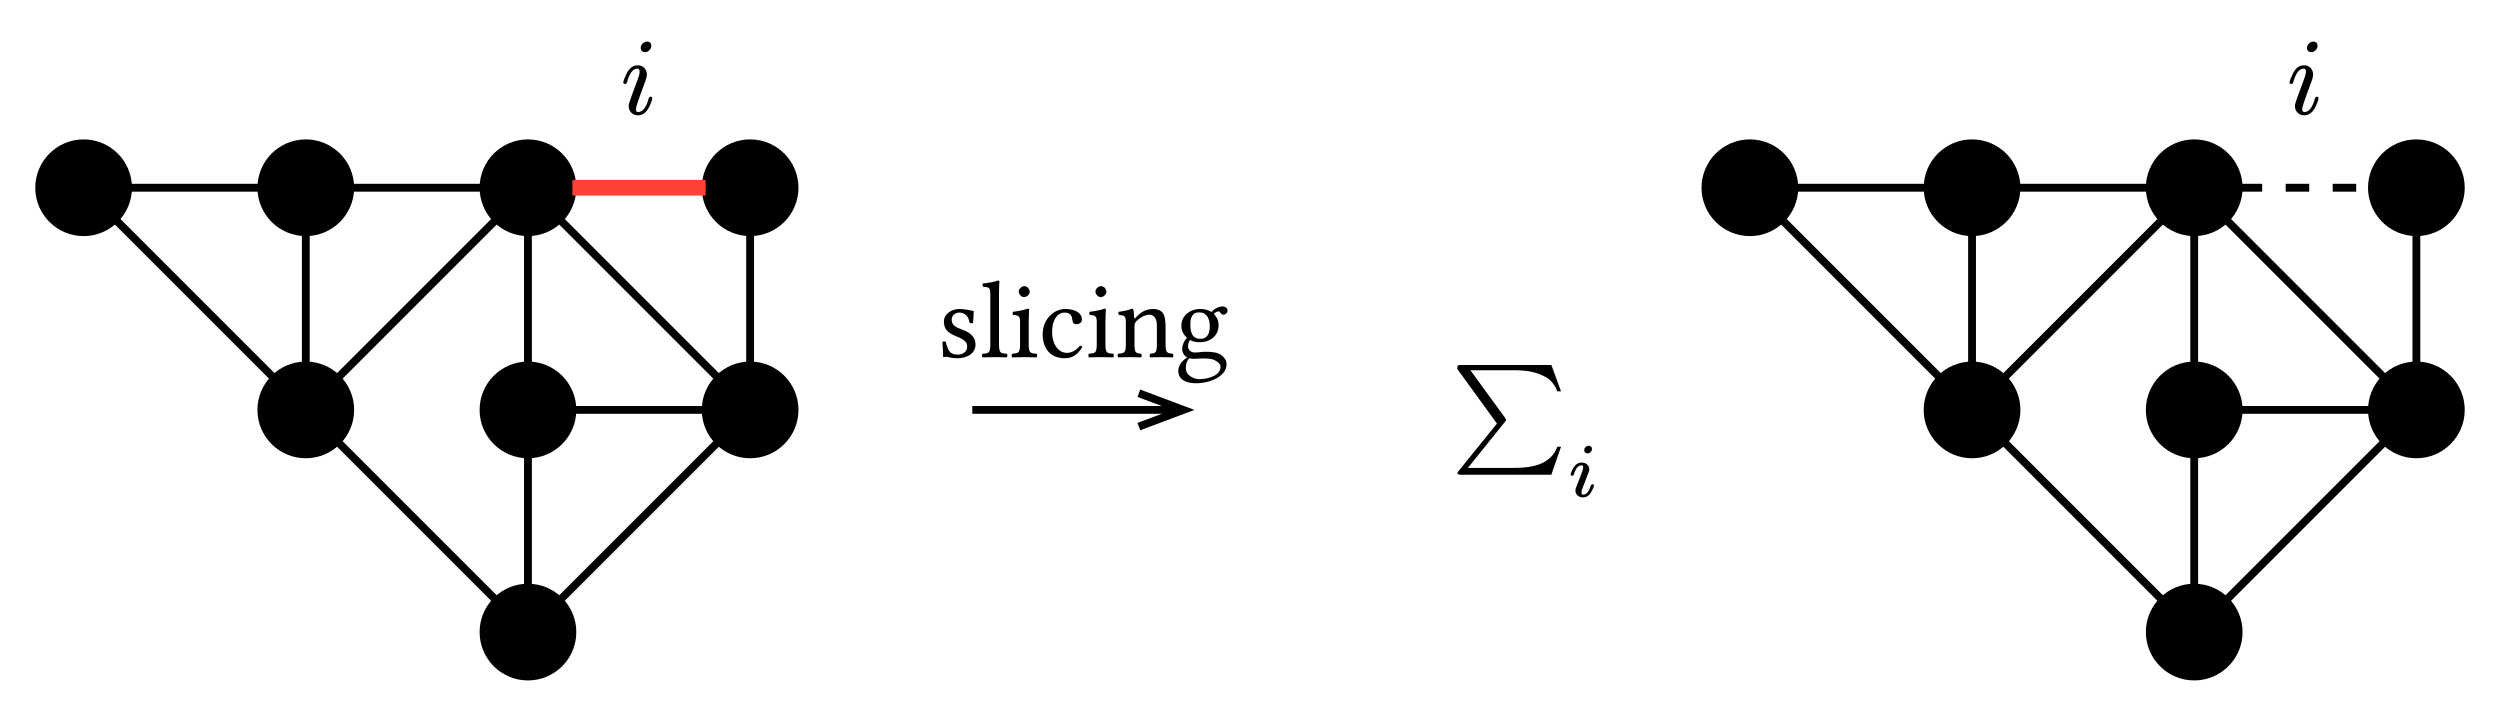 <svg class="typst-doc" viewBox="0 0 318.976 91.316" width="318.976pt" height="91.316pt" xmlns="http://www.w3.org/2000/svg" xmlns:xlink="http://www.w3.org/1999/xlink" xmlns:h5="http://www.w3.org/1999/xhtml">
    <path class="typst-shape" fill="#ffffff" fill-rule="nonzero" d="M 0 0 L 0 91.316 L 318.976 91.316 L 318.976 0 Z "/>
    <g>
        <g transform="translate(5 5)">
            <g class="typst-group">
                <g>
                    <g transform="translate(0 0)">
                        <g class="typst-group">
                            <g>
                                <g transform="translate(56.693 41.631)">
                                    <path class="typst-shape" fill="#000000" fill-rule="nonzero" stroke="#000000" stroke-width="1" stroke-linecap="butt" stroke-linejoin="miter" stroke-miterlimit="4" d="M 5.669 0 C 8.798 0 11.339 2.541 11.339 5.669 C 11.339 5.669 11.339 5.669 11.339 5.669 C 11.339 8.798 8.798 11.339 5.669 11.339 C 5.669 11.339 5.669 11.339 5.669 11.339 C 2.541 11.339 0 8.798 0 5.669 C 0 5.669 0 5.669 0 5.669 C 0 2.541 2.541 0 5.669 0 C 5.669 0 5.669 0 5.669 0 Z "/>
                                </g>
                                <g transform="translate(56.693 13.285)">
                                    <path class="typst-shape" fill="#000000" fill-rule="nonzero" stroke="#000000" stroke-width="1" stroke-linecap="butt" stroke-linejoin="miter" stroke-miterlimit="4" d="M 5.669 0 C 8.798 0 11.339 2.541 11.339 5.669 C 11.339 5.669 11.339 5.669 11.339 5.669 C 11.339 8.798 8.798 11.339 5.669 11.339 C 5.669 11.339 5.669 11.339 5.669 11.339 C 2.541 11.339 0 8.798 0 5.669 C 0 5.669 0 5.669 0 5.669 C 0 2.541 2.541 0 5.669 0 C 5.669 0 5.669 0 5.669 0 Z "/>
                                </g>
                                <g transform="translate(85.039 41.631)">
                                    <path class="typst-shape" fill="#000000" fill-rule="nonzero" stroke="#000000" stroke-width="1" stroke-linecap="butt" stroke-linejoin="miter" stroke-miterlimit="4" d="M 5.669 0 C 8.798 0 11.339 2.541 11.339 5.669 C 11.339 5.669 11.339 5.669 11.339 5.669 C 11.339 8.798 8.798 11.339 5.669 11.339 C 5.669 11.339 5.669 11.339 5.669 11.339 C 2.541 11.339 0 8.798 0 5.669 C 0 5.669 0 5.669 0 5.669 C 0 2.541 2.541 0 5.669 0 C 5.669 0 5.669 0 5.669 0 Z "/>
                                </g>
                                <g transform="translate(85.039 13.285)">
                                    <path class="typst-shape" fill="#000000" fill-rule="nonzero" stroke="#000000" stroke-width="1" stroke-linecap="butt" stroke-linejoin="miter" stroke-miterlimit="4" d="M 5.669 0 C 8.798 0 11.339 2.541 11.339 5.669 C 11.339 5.669 11.339 5.669 11.339 5.669 C 11.339 8.798 8.798 11.339 5.669 11.339 C 5.669 11.339 5.669 11.339 5.669 11.339 C 2.541 11.339 0 8.798 0 5.669 C 0 5.669 0 5.669 0 5.669 C 0 2.541 2.541 0 5.669 0 C 5.669 0 5.669 0 5.669 0 Z "/>
                                </g>
                                <g transform="translate(56.693 69.978)">
                                    <path class="typst-shape" fill="#000000" fill-rule="nonzero" stroke="#000000" stroke-width="1" stroke-linecap="butt" stroke-linejoin="miter" stroke-miterlimit="4" d="M 5.669 0 C 8.798 0 11.339 2.541 11.339 5.669 C 11.339 5.669 11.339 5.669 11.339 5.669 C 11.339 8.798 8.798 11.339 5.669 11.339 C 5.669 11.339 5.669 11.339 5.669 11.339 C 2.541 11.339 0 8.798 0 5.669 C 0 5.669 0 5.669 0 5.669 C 0 2.541 2.541 0 5.669 0 C 5.669 0 5.669 0 5.669 0 Z "/>
                                </g>
                                <g transform="translate(0 13.285)">
                                    <path class="typst-shape" fill="#000000" fill-rule="nonzero" stroke="#000000" stroke-width="1" stroke-linecap="butt" stroke-linejoin="miter" stroke-miterlimit="4" d="M 5.669 0 C 8.798 0 11.339 2.541 11.339 5.669 C 11.339 5.669 11.339 5.669 11.339 5.669 C 11.339 8.798 8.798 11.339 5.669 11.339 C 5.669 11.339 5.669 11.339 5.669 11.339 C 2.541 11.339 0 8.798 0 5.669 C 0 5.669 0 5.669 0 5.669 C 0 2.541 2.541 0 5.669 0 C 5.669 0 5.669 0 5.669 0 Z "/>
                                </g>
                                <g transform="translate(28.346 41.631)">
                                    <path class="typst-shape" fill="#000000" fill-rule="nonzero" stroke="#000000" stroke-width="1" stroke-linecap="butt" stroke-linejoin="miter" stroke-miterlimit="4" d="M 5.669 0 C 8.798 0 11.339 2.541 11.339 5.669 C 11.339 5.669 11.339 5.669 11.339 5.669 C 11.339 8.798 8.798 11.339 5.669 11.339 C 5.669 11.339 5.669 11.339 5.669 11.339 C 2.541 11.339 0 8.798 0 5.669 C 0 5.669 0 5.669 0 5.669 C 0 2.541 2.541 0 5.669 0 C 5.669 0 5.669 0 5.669 0 Z "/>
                                </g>
                                <g transform="translate(28.346 13.285)">
                                    <path class="typst-shape" fill="#000000" fill-rule="nonzero" stroke="#000000" stroke-width="1" stroke-linecap="butt" stroke-linejoin="miter" stroke-miterlimit="4" d="M 5.669 0 C 8.798 0 11.339 2.541 11.339 5.669 C 11.339 5.669 11.339 5.669 11.339 5.669 C 11.339 8.798 8.798 11.339 5.669 11.339 C 5.669 11.339 5.669 11.339 5.669 11.339 C 2.541 11.339 0 8.798 0 5.669 C 0 5.669 0 5.669 0 5.669 C 0 2.541 2.541 0 5.669 0 C 5.669 0 5.669 0 5.669 0 Z "/>
                                </g>
                                <g transform="translate(62.362 24.624)">
                                    <path class="typst-shape" fill="none" stroke="#000000" stroke-width="1" stroke-linecap="butt" stroke-linejoin="miter" stroke-miterlimit="4" d="M 0 17.008 C 0 17.008 0 0 0 0 "/>
                                </g>
                                <g transform="translate(68.031 47.301)">
                                    <path class="typst-shape" fill="none" stroke="#000000" stroke-width="1" stroke-linecap="butt" stroke-linejoin="miter" stroke-miterlimit="4" d="M 0 0 C 0 0 17.008 0 17.008 0 "/>
                                </g>
                                <g transform="translate(62.362 52.97)">
                                    <path class="typst-shape" fill="none" stroke="#000000" stroke-width="1" stroke-linecap="butt" stroke-linejoin="miter" stroke-miterlimit="4" d="M 0 0 C 0 0 0 17.008 0 17.008 "/>
                                </g>
                                <g transform="translate(66.37 22.962)">
                                    <path class="typst-shape" fill="none" stroke="#000000" stroke-width="1" stroke-linecap="butt" stroke-linejoin="miter" stroke-miterlimit="4" d="M 0 0 C 0 0 20.331 20.331 20.331 20.331 "/>
                                </g>
                                <g transform="translate(68.031 18.954)">
                                    <path class="typst-shape" fill="none" stroke="#ff4136" stroke-width="2" stroke-linecap="butt" stroke-linejoin="miter" stroke-miterlimit="4" d="M 0 0 C 0 0 17.008 0 17.008 0 "/>
                                </g>
                                <g transform="translate(90.709 24.624)">
                                    <path class="typst-shape" fill="none" stroke="#000000" stroke-width="1" stroke-linecap="butt" stroke-linejoin="miter" stroke-miterlimit="4" d="M 0 17.008 C 0 17.008 0 0 0 0 "/>
                                </g>
                                <g transform="translate(39.685 18.954)">
                                    <path class="typst-shape" fill="none" stroke="#000000" stroke-width="1" stroke-linecap="butt" stroke-linejoin="miter" stroke-miterlimit="4" d="M 17.008 0 C 17.008 0 0 0 0 0 "/>
                                </g>
                                <g transform="translate(38.023 22.962)">
                                    <path class="typst-shape" fill="none" stroke="#000000" stroke-width="1" stroke-linecap="butt" stroke-linejoin="miter" stroke-miterlimit="4" d="M 20.331 0 C 20.331 0 0 20.331 0 20.331 "/>
                                </g>
                                <g transform="translate(11.339 18.954)">
                                    <path class="typst-shape" fill="none" stroke="#000000" stroke-width="1" stroke-linecap="butt" stroke-linejoin="miter" stroke-miterlimit="4" d="M 17.008 0 C 17.008 0 0 0 0 0 "/>
                                </g>
                                <g transform="translate(66.37 51.308)">
                                    <path class="typst-shape" fill="none" stroke="#000000" stroke-width="1" stroke-linecap="butt" stroke-linejoin="miter" stroke-miterlimit="4" d="M 20.331 0 C 20.331 0 0 20.331 0 20.331 "/>
                                </g>
                                <g transform="translate(38.023 51.308)">
                                    <path class="typst-shape" fill="none" stroke="#000000" stroke-width="1" stroke-linecap="butt" stroke-linejoin="miter" stroke-miterlimit="4" d="M 20.331 20.331 C 20.331 20.331 0 0 0 0 "/>
                                </g>
                                <g transform="translate(9.677 22.962)">
                                    <path class="typst-shape" fill="none" stroke="#000000" stroke-width="1" stroke-linecap="butt" stroke-linejoin="miter" stroke-miterlimit="4" d="M 0 0 C 0 0 20.331 20.331 20.331 20.331 "/>
                                </g>
                                <g transform="translate(34.016 24.624)">
                                    <path class="typst-shape" fill="none" stroke="#000000" stroke-width="1" stroke-linecap="butt" stroke-linejoin="miter" stroke-miterlimit="4" d="M 0 17.008 C 0 17.008 0 0 0 0 "/>
                                </g>
                                <g transform="translate(74.12 -0)">
                                    <g class="typst-group">
                                        <g>
                                            <g transform="translate(0 0)">
                                                <g class="typst-group">
                                                    <g>
                                                        <g transform="translate(0 9.562)">
                                                            <g class="typst-text" transform="scale(1, -1)">
                                                                <use xlink:href="#g75D64FEE48176ABEAA618286531AE603" x="0" fill="#000000" fill-rule="nonzero"/>
                                                            </g>
                                                        </g>
                                                    </g>
                                                </g>
                                            </g>
                                        </g>
                                    </g>
                                </g>
                                <g transform="translate(119.055 47.301)">
                                    <path class="typst-shape" fill="none" stroke="#000000" stroke-width="1" stroke-linecap="butt" stroke-linejoin="miter" stroke-miterlimit="4" d="M 0 0 C 0 0 26.922 0 26.922 0 "/>
                                </g>
                                <g transform="translate(140.308 45.175)">
                                    <path class="typst-shape" fill="none" stroke="#000000" stroke-width="1" stroke-linecap="butt" stroke-linejoin="miter" stroke-miterlimit="4" d="M 0 4.252 C 0 4.252 5.669 2.126 5.669 2.126 C 5.669 2.126 0 0 0 0 "/>
                                </g>
                                <g transform="translate(114.566 31.356)">
                                    <g class="typst-group">
                                        <g>
                                            <g transform="translate(0 0)">
                                                <g class="typst-group">
                                                    <g>
                                                        <g transform="translate(0 9.212)">
                                                            <g class="typst-text" transform="scale(1, -1)">
                                                                <use xlink:href="#g43F99B53F95809E10167904DD4B3B29A" x="0" fill="#000000" fill-rule="nonzero"/>
                                                                <use xlink:href="#g73E3F126F4910B40441BEC92DE20FAC2" x="5.46" fill="#000000" fill-rule="nonzero"/>
                                                                <use xlink:href="#g4FE5C7637A0AC0E4BA5965EE72D171D7" x="9.156" fill="#000000" fill-rule="nonzero"/>
                                                                <use xlink:href="#g72F0B5E796342EC2D51DCA3F7EF4EC30" x="12.95" fill="#000000" fill-rule="nonzero"/>
                                                                <use xlink:href="#g4FE5C7637A0AC0E4BA5965EE72D171D7" x="18.942" fill="#000000" fill-rule="nonzero"/>
                                                                <use xlink:href="#gA7BD6088F1DF2A6DF8EB0FCF5C44CB80" x="22.736" fill="#000000" fill-rule="nonzero"/>
                                                                <use xlink:href="#g2F07CAD1F7D5A762E328C6FC3CD7A324" x="30.324" fill="#000000" fill-rule="nonzero"/>
                                                            </g>
                                                        </g>
                                                    </g>
                                                </g>
                                            </g>
                                        </g>
                                    </g>
                                </g>
                                <g transform="translate(180.158 42.506)">
                                    <g class="typst-group">
                                        <g>
                                            <g transform="translate(0 0)">
                                                <g class="typst-group">
                                                    <g>
                                                        <g transform="translate(0 9.562)">
                                                            <g class="typst-text" transform="scale(1, -1)">
                                                                <use xlink:href="#gF2F20542FCA87D3F3825FA688EAC987C" x="0" fill="#000000" fill-rule="nonzero"/>
                                                            </g>
                                                        </g>
                                                        <g transform="translate(14.784 15.862)">
                                                            <g class="typst-text" transform="scale(1, -1)">
                                                                <use xlink:href="#gA2800529B5C240268D5D7E6C281C71E8" x="0" fill="#000000" fill-rule="nonzero"/>
                                                            </g>
                                                        </g>
                                                    </g>
                                                </g>
                                            </g>
                                        </g>
                                    </g>
                                </g>
                                <g transform="translate(269.291 41.631)">
                                    <path class="typst-shape" fill="#000000" fill-rule="nonzero" stroke="#000000" stroke-width="1" stroke-linecap="butt" stroke-linejoin="miter" stroke-miterlimit="4" d="M 5.669 0 C 8.798 0 11.339 2.541 11.339 5.669 C 11.339 5.669 11.339 5.669 11.339 5.669 C 11.339 8.798 8.798 11.339 5.669 11.339 C 5.669 11.339 5.669 11.339 5.669 11.339 C 2.541 11.339 0 8.798 0 5.669 C 0 5.669 0 5.669 0 5.669 C 0 2.541 2.541 0 5.669 0 C 5.669 0 5.669 0 5.669 0 Z "/>
                                </g>
                                <g transform="translate(269.291 13.285)">
                                    <path class="typst-shape" fill="#000000" fill-rule="nonzero" stroke="#000000" stroke-width="1" stroke-linecap="butt" stroke-linejoin="miter" stroke-miterlimit="4" d="M 5.669 0 C 8.798 0 11.339 2.541 11.339 5.669 C 11.339 5.669 11.339 5.669 11.339 5.669 C 11.339 8.798 8.798 11.339 5.669 11.339 C 5.669 11.339 5.669 11.339 5.669 11.339 C 2.541 11.339 0 8.798 0 5.669 C 0 5.669 0 5.669 0 5.669 C 0 2.541 2.541 0 5.669 0 C 5.669 0 5.669 0 5.669 0 Z "/>
                                </g>
                                <g transform="translate(297.638 41.631)">
                                    <path class="typst-shape" fill="#000000" fill-rule="nonzero" stroke="#000000" stroke-width="1" stroke-linecap="butt" stroke-linejoin="miter" stroke-miterlimit="4" d="M 5.669 0 C 8.798 0 11.339 2.541 11.339 5.669 C 11.339 5.669 11.339 5.669 11.339 5.669 C 11.339 8.798 8.798 11.339 5.669 11.339 C 5.669 11.339 5.669 11.339 5.669 11.339 C 2.541 11.339 0 8.798 0 5.669 C 0 5.669 0 5.669 0 5.669 C 0 2.541 2.541 0 5.669 0 C 5.669 0 5.669 0 5.669 0 Z "/>
                                </g>
                                <g transform="translate(297.638 13.285)">
                                    <path class="typst-shape" fill="#000000" fill-rule="nonzero" stroke="#000000" stroke-width="1" stroke-linecap="butt" stroke-linejoin="miter" stroke-miterlimit="4" d="M 5.669 0 C 8.798 0 11.339 2.541 11.339 5.669 C 11.339 5.669 11.339 5.669 11.339 5.669 C 11.339 8.798 8.798 11.339 5.669 11.339 C 5.669 11.339 5.669 11.339 5.669 11.339 C 2.541 11.339 0 8.798 0 5.669 C 0 5.669 0 5.669 0 5.669 C 0 2.541 2.541 0 5.669 0 C 5.669 0 5.669 0 5.669 0 Z "/>
                                </g>
                                <g transform="translate(269.291 69.978)">
                                    <path class="typst-shape" fill="#000000" fill-rule="nonzero" stroke="#000000" stroke-width="1" stroke-linecap="butt" stroke-linejoin="miter" stroke-miterlimit="4" d="M 5.669 0 C 8.798 0 11.339 2.541 11.339 5.669 C 11.339 5.669 11.339 5.669 11.339 5.669 C 11.339 8.798 8.798 11.339 5.669 11.339 C 5.669 11.339 5.669 11.339 5.669 11.339 C 2.541 11.339 0 8.798 0 5.669 C 0 5.669 0 5.669 0 5.669 C 0 2.541 2.541 0 5.669 0 C 5.669 0 5.669 0 5.669 0 Z "/>
                                </g>
                                <g transform="translate(212.598 13.285)">
                                    <path class="typst-shape" fill="#000000" fill-rule="nonzero" stroke="#000000" stroke-width="1" stroke-linecap="butt" stroke-linejoin="miter" stroke-miterlimit="4" d="M 5.669 0 C 8.798 0 11.339 2.541 11.339 5.669 C 11.339 5.669 11.339 5.669 11.339 5.669 C 11.339 8.798 8.798 11.339 5.669 11.339 C 5.669 11.339 5.669 11.339 5.669 11.339 C 2.541 11.339 0 8.798 0 5.669 C 0 5.669 0 5.669 0 5.669 C 0 2.541 2.541 0 5.669 0 C 5.669 0 5.669 0 5.669 0 Z "/>
                                </g>
                                <g transform="translate(240.945 41.631)">
                                    <path class="typst-shape" fill="#000000" fill-rule="nonzero" stroke="#000000" stroke-width="1" stroke-linecap="butt" stroke-linejoin="miter" stroke-miterlimit="4" d="M 5.669 0 C 8.798 0 11.339 2.541 11.339 5.669 C 11.339 5.669 11.339 5.669 11.339 5.669 C 11.339 8.798 8.798 11.339 5.669 11.339 C 5.669 11.339 5.669 11.339 5.669 11.339 C 2.541 11.339 0 8.798 0 5.669 C 0 5.669 0 5.669 0 5.669 C 0 2.541 2.541 0 5.669 0 C 5.669 0 5.669 0 5.669 0 Z "/>
                                </g>
                                <g transform="translate(240.945 13.285)">
                                    <path class="typst-shape" fill="#000000" fill-rule="nonzero" stroke="#000000" stroke-width="1" stroke-linecap="butt" stroke-linejoin="miter" stroke-miterlimit="4" d="M 5.669 0 C 8.798 0 11.339 2.541 11.339 5.669 C 11.339 5.669 11.339 5.669 11.339 5.669 C 11.339 8.798 8.798 11.339 5.669 11.339 C 5.669 11.339 5.669 11.339 5.669 11.339 C 2.541 11.339 0 8.798 0 5.669 C 0 5.669 0 5.669 0 5.669 C 0 2.541 2.541 0 5.669 0 C 5.669 0 5.669 0 5.669 0 Z "/>
                                </g>
                                <g transform="translate(274.961 24.624)">
                                    <path class="typst-shape" fill="none" stroke="#000000" stroke-width="1" stroke-linecap="butt" stroke-linejoin="miter" stroke-miterlimit="4" d="M 0 17.008 C 0 17.008 0 0 0 0 "/>
                                </g>
                                <g transform="translate(280.63 47.301)">
                                    <path class="typst-shape" fill="none" stroke="#000000" stroke-width="1" stroke-linecap="butt" stroke-linejoin="miter" stroke-miterlimit="4" d="M 0 0 C 0 0 17.008 0 17.008 0 "/>
                                </g>
                                <g transform="translate(274.961 52.97)">
                                    <path class="typst-shape" fill="none" stroke="#000000" stroke-width="1" stroke-linecap="butt" stroke-linejoin="miter" stroke-miterlimit="4" d="M 0 0 C 0 0 0 17.008 0 17.008 "/>
                                </g>
                                <g transform="translate(278.968 22.962)">
                                    <path class="typst-shape" fill="none" stroke="#000000" stroke-width="1" stroke-linecap="butt" stroke-linejoin="miter" stroke-miterlimit="4" d="M 0 0 C 0 0 20.331 20.331 20.331 20.331 "/>
                                </g>
                                <g transform="translate(280.63 18.954)">
                                    <path class="typst-shape" fill="none" stroke="#000000" stroke-width="1" stroke-linecap="butt" stroke-linejoin="miter" stroke-miterlimit="4" stroke-dashoffset="0" stroke-dasharray="3 3" d="M 0 0 C 0 0 17.008 0 17.008 0 "/>
                                </g>
                                <g transform="translate(303.307 24.624)">
                                    <path class="typst-shape" fill="none" stroke="#000000" stroke-width="1" stroke-linecap="butt" stroke-linejoin="miter" stroke-miterlimit="4" d="M 0 17.008 C 0 17.008 0 0 0 0 "/>
                                </g>
                                <g transform="translate(252.283 18.954)">
                                    <path class="typst-shape" fill="none" stroke="#000000" stroke-width="1" stroke-linecap="butt" stroke-linejoin="miter" stroke-miterlimit="4" d="M 17.008 0 C 17.008 0 0 0 0 0 "/>
                                </g>
                                <g transform="translate(250.622 22.962)">
                                    <path class="typst-shape" fill="none" stroke="#000000" stroke-width="1" stroke-linecap="butt" stroke-linejoin="miter" stroke-miterlimit="4" d="M 20.331 0 C 20.331 0 0 20.331 0 20.331 "/>
                                </g>
                                <g transform="translate(223.937 18.954)">
                                    <path class="typst-shape" fill="none" stroke="#000000" stroke-width="1" stroke-linecap="butt" stroke-linejoin="miter" stroke-miterlimit="4" d="M 17.008 0 C 17.008 0 0 0 0 0 "/>
                                </g>
                                <g transform="translate(278.968 51.308)">
                                    <path class="typst-shape" fill="none" stroke="#000000" stroke-width="1" stroke-linecap="butt" stroke-linejoin="miter" stroke-miterlimit="4" d="M 20.331 0 C 20.331 0 0 20.331 0 20.331 "/>
                                </g>
                                <g transform="translate(250.622 51.308)">
                                    <path class="typst-shape" fill="none" stroke="#000000" stroke-width="1" stroke-linecap="butt" stroke-linejoin="miter" stroke-miterlimit="4" d="M 20.331 20.331 C 20.331 20.331 0 0 0 0 "/>
                                </g>
                                <g transform="translate(222.275 22.962)">
                                    <path class="typst-shape" fill="none" stroke="#000000" stroke-width="1" stroke-linecap="butt" stroke-linejoin="miter" stroke-miterlimit="4" d="M 0 0 C 0 0 20.331 20.331 20.331 20.331 "/>
                                </g>
                                <g transform="translate(246.614 24.624)">
                                    <path class="typst-shape" fill="none" stroke="#000000" stroke-width="1" stroke-linecap="butt" stroke-linejoin="miter" stroke-miterlimit="4" d="M 0 17.008 C 0 17.008 0 0 0 0 "/>
                                </g>
                                <g transform="translate(286.719 -0)">
                                    <g class="typst-group">
                                        <g>
                                            <g transform="translate(0 0)">
                                                <g class="typst-group">
                                                    <g>
                                                        <g transform="translate(0 9.562)">
                                                            <g class="typst-text" transform="scale(1, -1)">
                                                                <use xlink:href="#g75D64FEE48176ABEAA618286531AE603" x="0" fill="#000000" fill-rule="nonzero"/>
                                                            </g>
                                                        </g>
                                                    </g>
                                                </g>
                                            </g>
                                        </g>
                                    </g>
                                </g>
                            </g>
                        </g>
                    </g>
                </g>
            </g>
        </g>
    </g>
    <defs id="glyph">
        <symbol id="g75D64FEE48176ABEAA618286531AE603" overflow="visible">
            <path d="M 3.976 8.694 C 3.976 9.072 3.794 9.254 3.416 9.254 C 3.024 9.254 2.632 8.862 2.632 8.47 C 2.632 8.092 2.828 7.91 3.206 7.91 C 3.598 7.91 3.976 8.302 3.976 8.694 Z M 3.626 1.932 C 3.318 0.826 2.87 0.266 2.296 0.266 C 2.114 0.266 2.016 0.392 2.016 0.658 C 2.016 0.896 2.422 2.1 3.248 4.284 C 3.36 4.606 3.416 4.858 3.416 5.04 C 3.416 5.726 2.94 6.23 2.254 6.23 C 1.652 6.23 1.176 5.88 0.826 5.166 C 0.546 4.592 0.406 4.214 0.406 4.032 C 0.406 3.906 0.476 3.85 0.63 3.85 C 0.812 3.85 0.84 3.934 0.896 4.13 C 1.218 5.25 1.652 5.81 2.212 5.81 C 2.394 5.81 2.492 5.684 2.492 5.418 C 2.492 5.222 2.45 4.998 2.352 4.732 C 2.03 3.85 1.694 2.912 1.414 2.17 C 1.204 1.61 1.092 1.232 1.092 1.036 C 1.092 0.35 1.596 -0.154 2.268 -0.154 C 2.87 -0.154 3.346 0.196 3.696 0.896 C 3.962 1.442 4.102 1.82 4.102 2.03 C 4.102 2.156 4.032 2.226 3.878 2.226 C 3.836 2.226 3.626 2.1 3.626 1.932 Z "/>
        </symbol>
        <symbol id="g43F99B53F95809E10167904DD4B3B29A" overflow="visible">
            <path d="M 0.672 1.932 C 0.728 1.246 0.77 0.588 0.77 0 C 0.91 0.028 1.05 0.042 1.12 0.042 C 1.218 0.042 1.302 0.042 1.4 0.014 C 1.778 -0.084 2.156 -0.14 2.674 -0.14 C 3.458 -0.14 4.9 0.238 4.9 1.624 C 4.9 2.576 4.214 3.136 3.262 3.486 C 2.422 3.808 1.862 4.018 1.862 4.788 C 1.862 5.362 2.366 5.684 2.842 5.684 C 3.15 5.684 3.962 5.572 4.144 4.382 C 4.228 4.298 4.508 4.312 4.592 4.396 C 4.634 4.9 4.662 5.418 4.676 5.88 C 4.242 5.95 3.57 6.146 2.842 6.146 C 1.806 6.146 0.868 5.474 0.868 4.578 C 0.868 3.556 1.33 3.122 2.408 2.674 C 3.57 2.198 3.836 1.904 3.836 1.302 C 3.836 0.616 3.164 0.322 2.646 0.322 C 2.1 0.322 1.792 0.504 1.652 0.658 C 1.344 0.98 1.19 1.596 1.106 1.946 C 1.022 2.03 0.756 2.016 0.672 1.932 Z "/>
        </symbol>
        <symbol id="g73E3F126F4910B40441BEC92DE20FAC2" overflow="visible">
            <path d="M 1.33 1.708 C 1.33 0.546 1.176 0.476 0.322 0.434 C 0.238 0.35 0.238 0.056 0.322 -0.028 C 0.812 -0.014 1.33 0 1.89 0 C 2.45 0 2.982 -0.014 3.444 -0.028 C 3.528 0.056 3.528 0.35 3.444 0.434 C 2.59 0.476 2.436 0.546 2.436 1.708 L 2.436 8.162 C 2.436 9.072 2.492 9.632 2.492 9.632 C 2.492 9.73 2.436 9.772 2.31 9.772 C 1.96 9.632 0.91 9.436 0.35 9.394 C 0.322 9.282 0.35 9.058 0.434 8.974 C 1.246 8.918 1.33 8.876 1.33 7.826 Z "/>
        </symbol>
        <symbol id="g4FE5C7637A0AC0E4BA5965EE72D171D7" overflow="visible">
            <path d="M 2.534 1.708 L 2.534 4.494 C 2.534 5.194 2.59 6.09 2.59 6.09 C 2.59 6.146 2.52 6.188 2.408 6.188 C 2.016 6.034 1.456 5.908 0.49 5.782 C 0.462 5.698 0.49 5.474 0.518 5.39 C 1.288 5.32 1.428 5.236 1.428 4.438 L 1.428 1.708 C 1.428 0.546 1.274 0.504 0.42 0.434 C 0.336 0.35 0.336 0.056 0.42 -0.028 C 0.882 -0.014 1.428 0 1.988 0 C 2.548 0 3.08 -0.014 3.542 -0.028 C 3.626 0.056 3.626 0.35 3.542 0.434 C 2.688 0.49 2.534 0.546 2.534 1.708 Z M 1.26 8.386 C 1.26 8.022 1.596 7.658 1.932 7.658 C 2.324 7.658 2.66 8.036 2.66 8.33 C 2.66 8.666 2.366 9.058 1.988 9.058 C 1.652 9.058 1.26 8.722 1.26 8.386 Z "/>
        </symbol>
        <symbol id="g72F0B5E796342EC2D51DCA3F7EF4EC30" overflow="visible">
            <path d="M 5.572 1.274 C 5.516 1.4 5.404 1.456 5.278 1.47 C 4.802 0.854 4.2 0.546 3.598 0.546 C 2.576 0.546 1.722 1.582 1.722 3.22 C 1.722 4.76 2.394 5.684 3.318 5.684 C 4.144 5.684 4.256 5.194 4.312 4.704 C 4.354 4.326 4.55 4.2 4.844 4.2 C 5.138 4.2 5.53 4.382 5.53 4.816 C 5.53 5.586 4.732 6.146 3.388 6.146 C 2.002 6.146 0.518 4.9 0.518 2.912 C 0.518 1.106 1.526 -0.14 3.29 -0.14 C 4.13 -0.14 4.872 0.126 5.572 1.274 Z "/>
        </symbol>
        <symbol id="gA7BD6088F1DF2A6DF8EB0FCF5C44CB80" overflow="visible">
            <path d="M 2.576 5.012 C 2.492 4.914 2.408 4.886 2.408 5.012 C 2.394 5.39 2.366 5.936 2.296 6.076 C 2.268 6.146 2.24 6.188 2.128 6.188 C 1.736 6.034 1.372 5.908 0.406 5.782 C 0.378 5.698 0.406 5.474 0.434 5.39 C 1.19 5.32 1.344 5.25 1.344 4.438 L 1.344 1.708 C 1.344 0.56 1.204 0.504 0.364 0.434 C 0.28 0.35 0.28 0.056 0.364 -0.028 C 0.784 -0.014 1.344 0 1.904 0 C 2.464 0 2.884 -0.014 3.304 -0.028 C 3.388 0.056 3.388 0.35 3.304 0.434 C 2.59 0.504 2.45 0.56 2.45 1.708 L 2.45 4.004 C 2.45 4.298 2.576 4.466 2.688 4.592 C 3.22 5.11 3.85 5.418 4.396 5.418 C 4.676 5.418 4.97 5.236 5.138 4.914 C 5.278 4.634 5.306 4.256 5.306 3.836 L 5.306 1.708 C 5.306 0.56 5.166 0.504 4.438 0.434 C 4.368 0.35 4.368 0.056 4.438 -0.028 C 4.858 -0.014 5.306 0 5.866 0 C 6.426 0 6.93 -0.014 7.35 -0.028 C 7.42 0.056 7.42 0.35 7.35 0.434 C 6.566 0.504 6.412 0.56 6.412 1.708 L 6.412 3.794 C 6.412 4.564 6.356 5.236 6.034 5.67 C 5.796 5.978 5.362 6.146 4.872 6.146 C 4.186 6.146 3.402 5.964 2.576 5.012 Z "/>
        </symbol>
        <symbol id="g2F07CAD1F7D5A762E328C6FC3CD7A324" overflow="visible">
            <path d="M 6.216 5.418 C 6.482 5.418 6.734 5.67 6.734 5.95 C 6.734 6.244 6.468 6.468 6.09 6.468 C 5.726 6.468 5.054 6.23 4.69 5.754 C 4.522 5.866 4.06 6.146 3.234 6.146 C 1.988 6.146 0.84 5.306 0.84 4.018 C 0.84 3.262 1.176 2.828 1.568 2.45 C 1.176 2.114 0.952 1.512 0.952 1.036 C 0.952 0.532 1.232 0.14 1.596 -0.042 C 0.84 -0.49 0.448 -1.134 0.448 -1.736 C 0.448 -2.954 1.596 -3.332 2.674 -3.332 C 4.564 -3.332 6.608 -2.422 6.608 -0.91 C 6.608 -0.462 6.398 -0.112 5.992 0.224 C 5.446 0.672 4.466 0.686 3.948 0.686 C 3.696 0.686 3.346 0.658 3.01 0.616 C 2.8 0.602 2.66 0.588 2.59 0.588 C 2.184 0.588 1.694 0.784 1.694 1.386 C 1.694 1.666 1.778 1.96 1.946 2.198 C 2.282 2.002 2.674 1.904 3.22 1.904 C 4.452 1.904 5.586 2.674 5.586 4.046 C 5.586 4.704 5.39 5.082 4.984 5.502 C 5.082 5.642 5.362 5.838 5.544 5.838 C 5.642 5.838 5.74 5.796 5.824 5.67 C 5.88 5.558 6.062 5.418 6.216 5.418 Z M 1.848 -0.14 C 2.002 -0.182 2.226 -0.21 2.408 -0.21 C 2.842 -0.21 3.234 -0.168 3.43 -0.168 C 4.13 -0.168 4.718 -0.182 5.124 -0.406 C 5.67 -0.714 5.838 -0.91 5.838 -1.274 C 5.838 -2.282 4.354 -2.814 3.094 -2.814 C 2.59 -2.814 1.414 -2.408 1.414 -1.456 C 1.414 -0.98 1.442 -0.63 1.848 -0.14 Z M 4.466 3.906 C 4.466 2.604 3.808 2.338 3.29 2.338 C 2.114 2.338 1.988 3.332 1.988 4.228 C 1.988 5.208 2.338 5.712 3.108 5.712 C 3.99 5.712 4.466 5.068 4.466 3.906 Z "/>
        </symbol>
        <symbol id="gF2F20542FCA87D3F3825FA688EAC987C" overflow="visible">
            <path d="M 0.784 9.982 L 5.838 3.024 L 0.938 -3.038 C 0.84 -3.15 0.798 -3.234 0.798 -3.29 C 0.798 -3.43 0.938 -3.5 1.232 -3.5 L 12.782 -3.5 L 14.014 0.07 L 13.538 0.07 C 13.356 -0.462 13.062 -0.924 12.628 -1.33 C 11.55 -2.324 10.066 -2.632 7.91 -2.632 L 2.128 -2.632 L 6.86 3.248 C 6.958 3.36 7 3.444 7 3.5 C 7 3.556 6.972 3.626 6.902 3.724 L 2.45 9.828 L 7.84 9.828 C 9.548 9.828 10.696 9.674 11.956 9.016 C 12.698 8.624 13.216 7.994 13.538 7.14 L 14.014 7.14 L 12.782 10.5 L 1.232 10.5 C 0.798 10.5 0.784 10.444 0.784 9.982 Z "/>
        </symbol>
        <symbol id="gA2800529B5C240268D5D7E6C281C71E8" overflow="visible">
            <path d="M 3.185 6.086 C 3.185 6.321 2.999 6.497 2.764 6.497 C 2.47 6.497 2.185 6.223 2.185 5.929 C 2.185 5.694 2.372 5.517 2.607 5.517 C 2.901 5.517 3.185 5.792 3.185 6.086 Z M 1.882 4.351 C 1.421 4.351 1.058 4.116 0.794 3.646 C 0.568 3.254 0.461 2.979 0.461 2.822 C 0.461 2.715 0.529 2.666 0.657 2.666 C 0.764 2.666 0.833 2.724 0.872 2.842 C 1.098 3.616 1.421 3.998 1.852 3.998 C 1.989 3.998 2.058 3.9 2.058 3.695 C 2.058 3.567 1.96 3.254 1.764 2.744 L 1.156 1.186 C 1.098 1.029 1.068 0.892 1.068 0.764 C 1.068 0.255 1.509 -0.098 2.019 -0.098 C 2.479 -0.098 2.832 0.137 3.097 0.617 C 3.322 1.009 3.43 1.274 3.43 1.421 C 3.43 1.529 3.361 1.588 3.234 1.588 C 3.175 1.578 3.107 1.529 3.038 1.431 C 3.028 1.421 3.018 1.401 3.018 1.392 C 2.793 0.637 2.47 0.255 2.048 0.255 C 1.911 0.255 1.842 0.353 1.842 0.549 C 1.842 0.696 1.891 0.902 1.999 1.156 L 2.773 3.165 C 2.813 3.273 2.832 3.381 2.832 3.489 C 2.832 3.998 2.391 4.351 1.882 4.351 Z "/>
        </symbol>
    </defs>
</svg>
